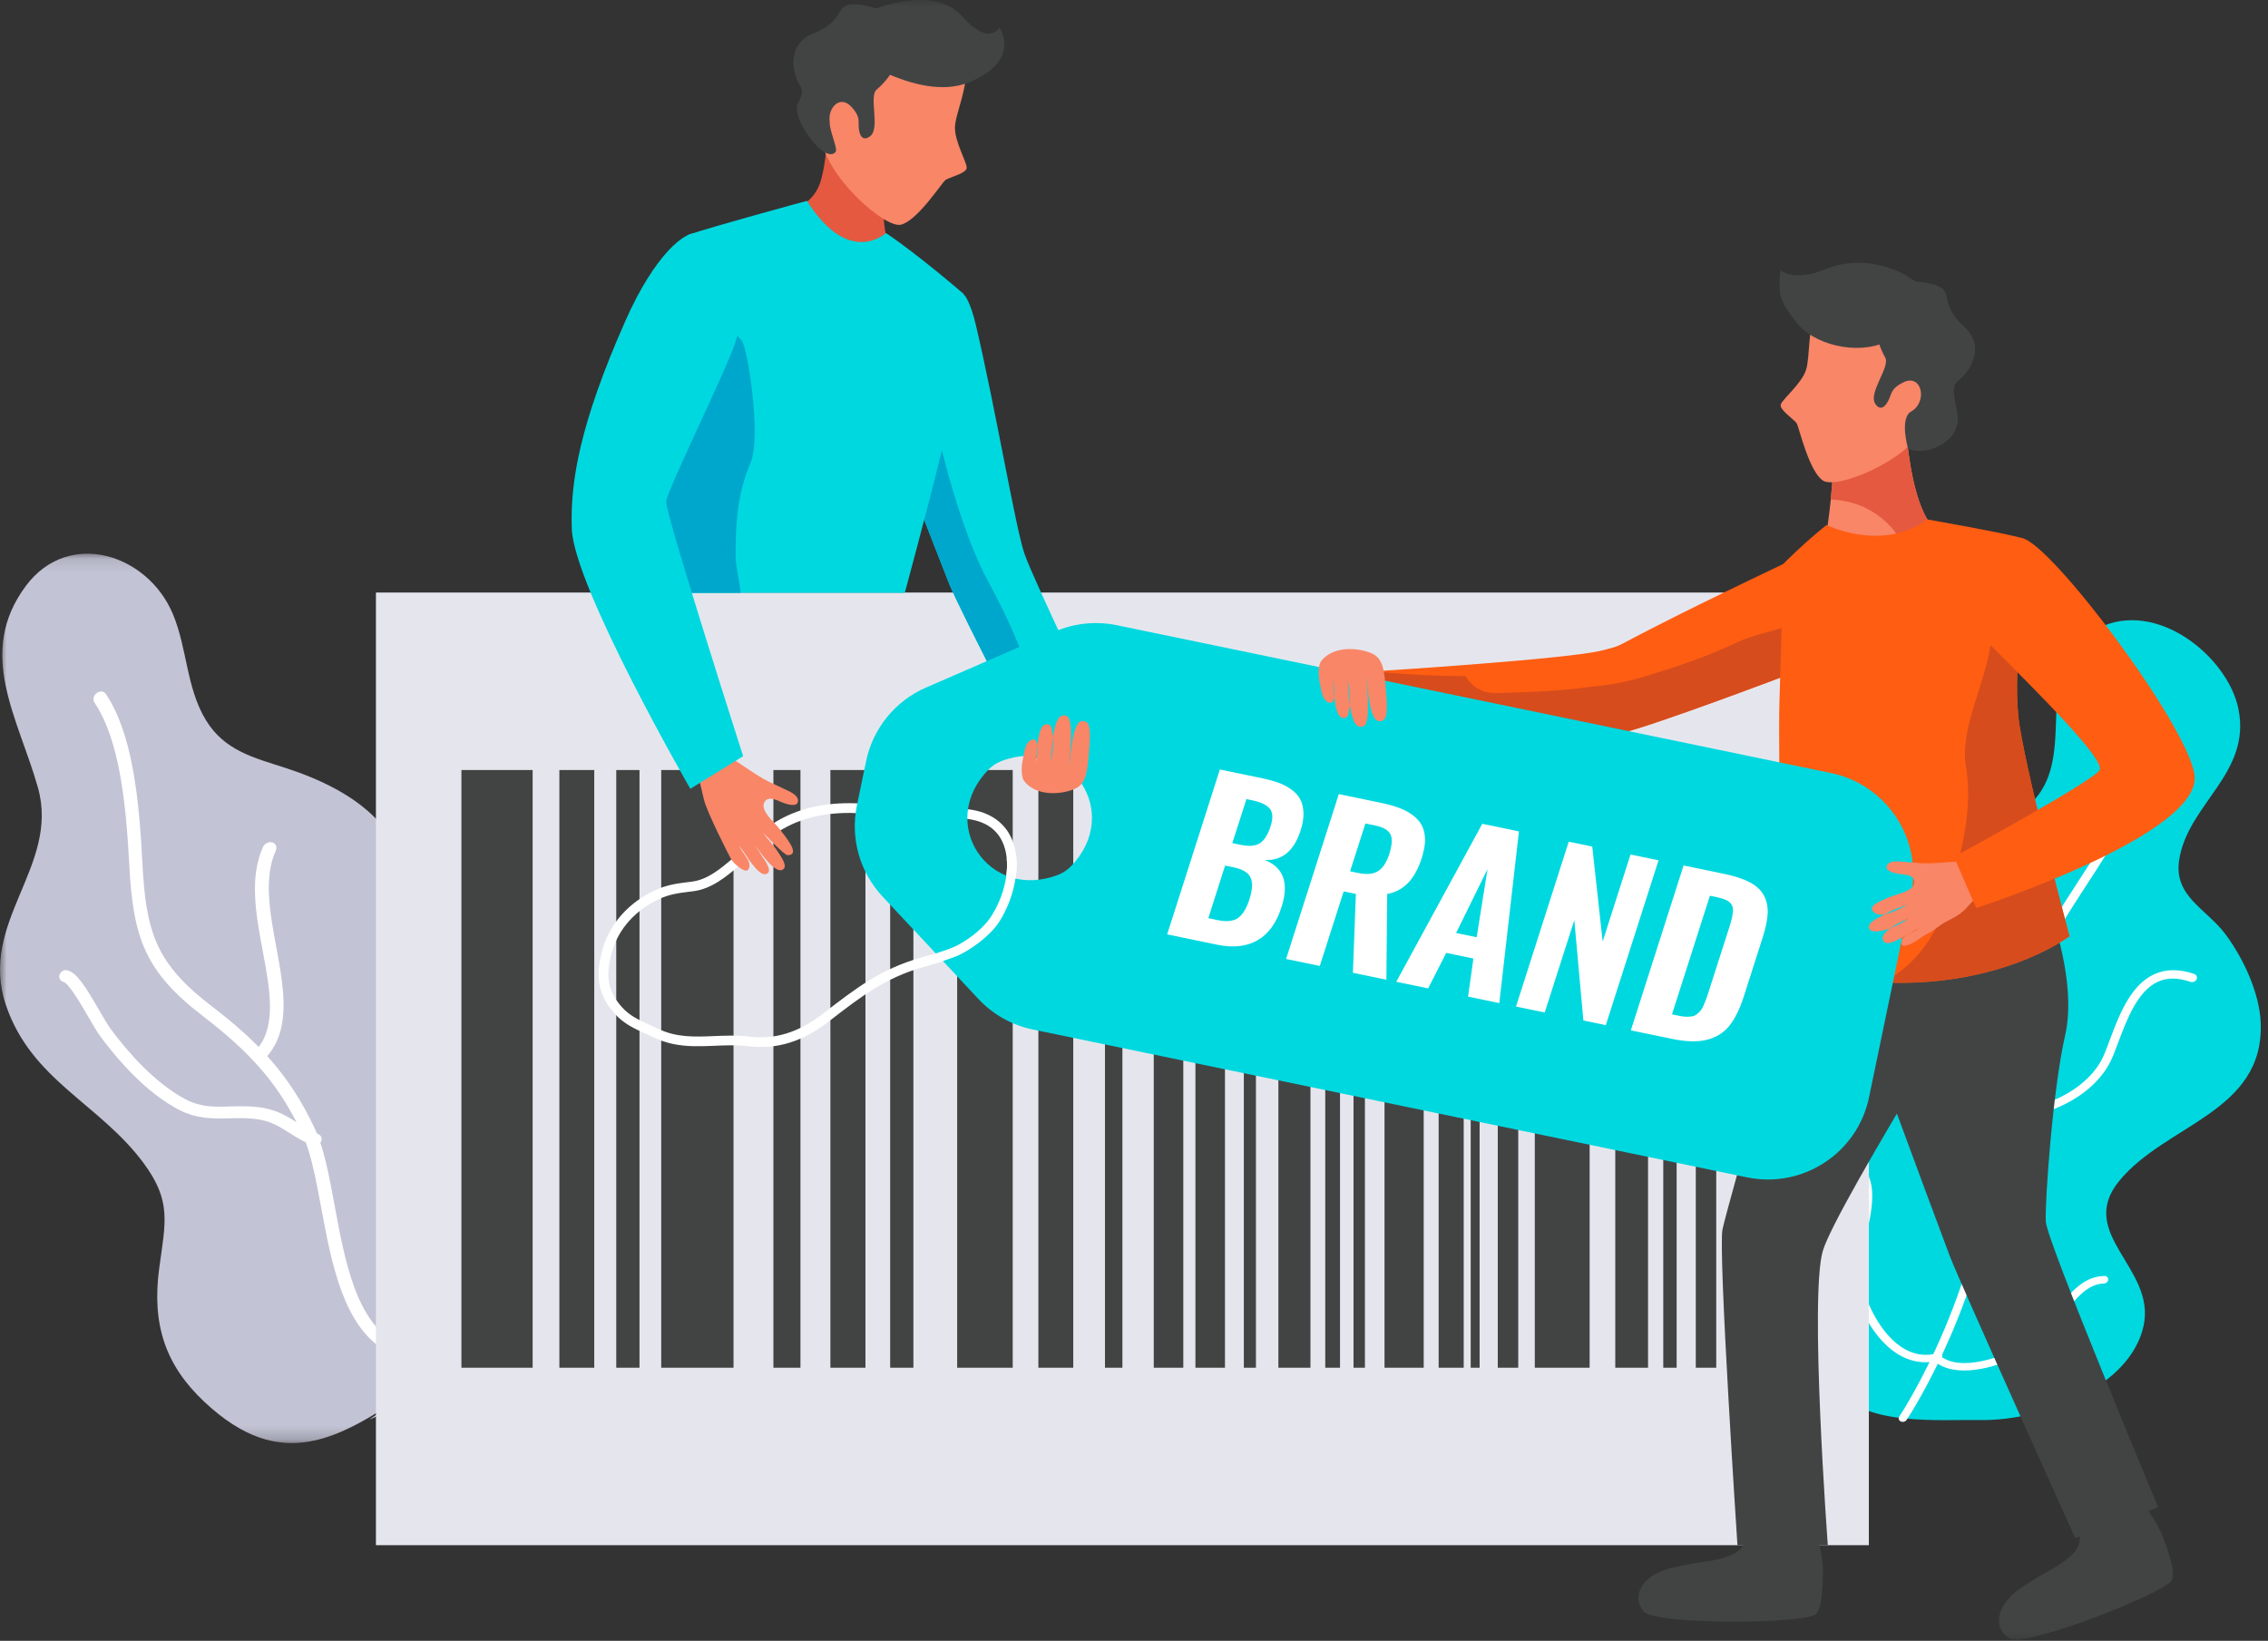 <?xml version="1.0" encoding="UTF-8"?>
<svg width="170px" height="123px" viewBox="0 0 170 123" version="1.1" xmlns="http://www.w3.org/2000/svg" xmlns:xlink="http://www.w3.org/1999/xlink">
    <rect x="0" y="0" width="170" height="123" fill="#333333" stroke="none"/>
    <title>3B1E441B-827B-4ED0-9BF8-79D285E4B19D</title>
    <defs>
        <polygon id="path-1" points="0 1.113 40.514 1.113 40.514 67.785 0 67.785"></polygon>
        <polygon id="path-3" points="0 122.911 169.46 122.911 169.46 -0.001 0 -0.001"></polygon>
    </defs>
    <g id="Page-1" stroke="none" stroke-width="1" fill="none" fill-rule="evenodd">
        <g id="HOME" transform="translate(-887, -1385)">
            <g id="Group-87" transform="translate(887, 1385)">
                <path d="M137.863,104.366 C134.266,100.315 123.643,94.806 126.435,88.488 C128.809,83.115 140.202,83.777 138.831,77.296 C138.02,73.465 136.967,70.195 139.446,65.837 C142.145,61.09 150.213,63.675 153.011,59.267 C155.413,55.482 152.289,49.631 157.254,47.102 C161.661,44.857 166.986,49.243 167.781,53.131 C168.775,57.992 163.952,60.276 163.335,64.506 C162.94,67.2 165.396,68.137 166.805,70.024 C168.152,71.83 169.364,74.427 169.453,76.663 C169.721,83.384 162.343,84.255 158.846,88.527 C155.605,92.485 161.58,95.035 160.685,99.338 C159.718,103.983 153.097,106.519 148.435,106.449 C145.202,106.402 140.091,106.876 137.863,104.366" id="Fill-1" fill="#00D8DF"></path>
                <path d="M142.561,106.581 C142.531,106.575 142.501,106.567 142.475,106.553 C142.324,106.483 142.274,106.318 142.363,106.187 C142.426,106.092 149.014,96.202 149.395,83.776 C149.648,75.49 153.096,70.189 155.925,65.84 C157.634,63.213 159.124,60.923 159.352,58.627 C159.372,58.44 159.543,58.293 159.738,58.301 C159.94,58.309 160.074,58.471 160.055,58.658 C159.807,61.116 158.272,63.469 156.513,66.165 C153.726,70.439 150.324,75.654 150.064,83.768 C149.658,96.347 142.975,106.348 142.91,106.444 C142.837,106.551 142.693,106.604 142.561,106.581" id="Fill-3" fill="#FFFFFF"></path>
                <path d="M149.958,83.807 C149.801,83.775 149.693,83.644 149.712,83.491 C149.73,83.325 149.896,83.197 150.08,83.21 C152.87,83.376 156.597,81.749 157.725,79.034 C157.861,78.708 157.996,78.346 158.138,77.966 C158.82,76.142 159.676,73.854 161.47,73.032 C162.346,72.628 163.362,72.628 164.474,73.01 C164.645,73.071 164.723,73.253 164.647,73.415 C164.57,73.58 164.382,73.654 164.199,73.605 C163.245,73.278 162.445,73.271 161.738,73.595 C160.219,74.294 159.416,76.434 158.775,78.137 C158.63,78.523 158.491,78.892 158.352,79.224 C157.07,82.302 153.032,83.994 150.008,83.814 C149.991,83.812 149.974,83.81 149.958,83.807" id="Fill-5" fill="#FFFFFF"></path>
                <path d="M147.979,83.494 C146.683,83.203 145.7,82.636 145.048,81.799 C144.013,80.471 143.849,78.467 144.591,75.994 C144.665,75.748 144.758,75.467 144.86,75.155 C145.441,73.388 146.33,70.688 145.455,69.19 C145.165,68.694 144.702,68.371 144.042,68.206 C143.857,68.158 143.749,67.979 143.804,67.806 C143.857,67.632 144.047,67.528 144.233,67.571 C144.233,67.571 144.236,67.573 144.236,67.573 C145.073,67.785 145.691,68.219 146.068,68.868 C147.077,70.604 146.134,73.457 145.515,75.323 C145.415,75.628 145.323,75.906 145.25,76.147 C144.562,78.433 144.688,80.257 145.604,81.438 C146.387,82.44 147.756,82.999 149.666,83.102 C149.858,83.111 149.985,83.256 149.967,83.421 C149.947,83.589 149.785,83.717 149.601,83.708 C149.015,83.676 148.473,83.605 147.979,83.494" id="Fill-7" fill="#FFFFFF"></path>
                <path d="M146.39,102.664 C146.003,102.594 145.64,102.468 145.317,102.274 C145.175,102.188 145.144,102.017 145.25,101.891 C145.355,101.764 145.551,101.727 145.699,101.816 C147.368,102.823 150.765,101.515 152.211,100.497 C152.813,100.074 153.354,99.336 153.928,98.552 C154.956,97.153 156.024,95.694 157.712,95.647 C157.897,95.633 158.031,95.764 158.024,95.921 C158.019,96.078 157.869,96.209 157.693,96.212 C156.363,96.251 155.394,97.57 154.463,98.834 C153.858,99.658 153.287,100.435 152.596,100.921 C151.3,101.833 148.469,103.043 146.39,102.664" id="Fill-9" fill="#FFFFFF"></path>
                <path d="M143.656,102.056 C143.262,101.983 142.877,101.848 142.501,101.648 C140.397,100.532 139.149,97.673 138.823,96.006 C138.65,95.112 138.918,93.929 139.204,92.672 C139.659,90.662 140.136,88.564 138.825,87.608 C138.684,87.505 138.666,87.316 138.784,87.187 C138.903,87.058 139.115,87.041 139.257,87.144 C140.868,88.322 140.325,90.698 139.851,92.774 C139.575,93.979 139.317,95.107 139.47,95.898 C139.762,97.407 140.938,100.154 142.852,101.173 C143.594,101.569 144.383,101.662 145.196,101.452 C145.366,101.41 145.54,101.491 145.587,101.637 C145.631,101.785 145.528,101.939 145.356,101.983 C144.775,102.131 144.205,102.154 143.656,102.056" id="Fill-11" fill="#FFFFFF"></path>
                <g id="Group-15" transform="translate(0, 40.392)">
                    <mask id="mask-2" fill="white">
                        <use xlink:href="#path-1"></use>
                    </mask>
                    <g id="Clip-14"></g>
                    <path d="M30.838,63.824 C25.464,67.451 21.123,70.131 15.331,64.705 C12.408,61.968 11.357,58.902 11.939,54.638 C12.408,51.198 12.865,49.637 10.764,46.797 C7.464,42.333 2.334,40.591 0.435,34.923 C-1.647,28.716 4.51,24.548 2.841,18.639 C1.366,13.423 -1.822,8.569 1.944,3.521 C5.148,-0.77 11.076,1.131 12.96,5.641 C14.035,8.21 13.964,11.152 15.415,13.56 C16.814,15.882 19.021,16.402 21.381,17.166 C26.693,18.891 31.329,21.999 30.723,28.719 C30.358,32.754 30.256,36.029 34.202,37.788 C38.435,39.675 40.79,40.893 40.488,46.823 C40.261,51.281 38.087,53.64 35.718,56.898 C33.511,59.937 31.306,64.643 27.688,66.019 L30.838,63.824 Z" id="Fill-13" fill="#C2C3D4" mask="url(#mask-2)"></path>
                </g>
                <path d="M31.515,102.064 C30.559,101.975 29.7,101.713 28.948,101.282 C25.738,99.439 24.863,94.751 24.077,90.541 C23.684,88.432 23.31,86.429 22.699,85.101 C21.047,81.513 19.015,79.088 15.236,76.189 C10.853,72.832 9.975,70.311 9.688,64.798 C9.443,60.185 8.952,55.445 7.08,52.668 C6.935,52.454 7.009,52.137 7.243,51.954 C7.475,51.774 7.784,51.8 7.929,52.014 C9.925,54.973 10.429,59.879 10.671,64.639 C10.937,69.976 11.728,72.259 15.906,75.457 C19.13,77.925 21.691,80.453 23.644,84.707 C24.299,86.127 24.678,88.185 25.079,90.346 C25.827,94.407 26.663,98.934 29.544,100.583 C30.667,101.226 32.038,101.405 33.741,101.123 C34.025,101.081 34.294,101.223 34.34,101.455 C34.383,101.687 34.19,101.911 33.905,101.958 C33.05,102.097 32.253,102.131 31.515,102.064" id="Fill-16" fill="#FFFFFF"></path>
                <path d="M19.374,79.587 C19.266,79.583 19.163,79.551 19.081,79.484 C18.884,79.322 18.881,79.034 19.076,78.839 C20.785,77.123 20.255,74.291 19.689,71.258 C19.19,68.591 18.669,65.804 19.717,63.486 C19.836,63.221 20.151,63.069 20.411,63.147 C20.675,63.223 20.793,63.499 20.673,63.762 C19.747,65.797 20.238,68.45 20.707,70.991 C21.288,74.131 21.883,77.338 19.793,79.422 C19.678,79.534 19.522,79.59 19.374,79.587" id="Fill-18" fill="#FFFFFF"></path>
                <path d="M23.536,85.871 C23.475,85.868 23.413,85.854 23.355,85.832 C22.683,85.55 22.174,85.229 21.683,84.918 C20.892,84.416 20.209,83.985 19.019,83.864 C18.392,83.8 17.79,83.817 17.21,83.831 C15.992,83.859 14.749,83.896 13.375,83.169 C11.427,82.136 9.465,80.3 7.532,77.703 C7.264,77.343 6.938,76.778 6.592,76.18 C6.093,75.321 5.165,73.717 4.77,73.613 C4.533,73.55 4.388,73.314 4.461,73.076 C4.532,72.84 4.77,72.679 5.007,72.727 C5.723,72.851 6.399,73.937 7.42,75.705 C7.755,76.284 8.074,76.831 8.312,77.155 C9.596,78.88 11.603,81.184 13.897,82.397 C15.053,83.009 16.065,82.979 17.252,82.942 C17.863,82.923 18.503,82.909 19.203,82.976 C20.64,83.116 21.488,83.654 22.31,84.174 C22.77,84.465 23.247,84.765 23.849,85.014 C24.094,85.116 24.185,85.383 24.047,85.609 C23.944,85.78 23.737,85.88 23.536,85.871" id="Fill-20" fill="#FFFFFF"></path>
                <path d="M60.371,15.227 C60.939,16.092 61.496,17.769 62.438,18.319 C63.639,19.022 65.493,18.966 66.81,18.931 C66.016,17.207 65.811,13.259 67.541,11.736 C66.402,11.042 66.351,13.293 65.495,12.365 C65.181,12.026 62.783,8.318 62.553,7.898 C61.89,8.684 62.16,11.384 61.516,13.573 C61.182,14.713 60.371,15.227 60.345,15.188 C60.354,15.2 60.364,15.214 60.371,15.227" id="Fill-22" fill="#E45940"></path>
                <path d="M65.972,2.4 C65.972,2.4 72.041,3.079 72.35,4.743 C72.659,6.409 71.614,8.452 71.581,9.531 C71.547,10.61 72.473,12.151 72.459,12.582 C72.447,13.014 71.107,13.286 70.84,13.517 C70.573,13.745 68.742,16.567 67.523,16.844 C66.302,17.124 61.81,13.157 61.563,10.266 C61.517,9.711 60.759,8.629 60.899,7.977 C61.487,5.224 64.536,2.54 65.972,2.4" id="Fill-24" fill="#F88667"></path>
                <path d="M64.737,0.399 C62.224,0.007 63.757,1.381 60.967,2.507 C58.943,3.325 59.365,5.47 59.98,6.435 C60.226,6.825 60.108,7.209 59.735,7.872 C59.523,9.253 61.9,12.319 62.639,11.383 C62.817,11.158 62.145,9.733 62.19,9.118 C62.04,8.111 62.935,7.086 63.799,7.988 C64.086,8.285 64.37,8.69 64.358,9.099 C64.323,10.29 64.704,10.605 65.222,10.211 C65.998,9.621 65.109,7.231 65.705,6.722 C67.053,5.568 67.447,4.178 67.447,4.178 C68.544,2.968 67.248,0.791 64.737,0.399" id="Fill-26" fill="#424444"></path>
                <mask id="mask-4" fill="white">
                    <use xlink:href="#path-3"></use>
                </mask>
                <g id="Clip-29"></g>
                <polygon id="Fill-28" fill="#E5E6ED" mask="url(#mask-4)" points="28.179 115.83 140.082 115.83 140.082 44.418 28.179 44.418"></polygon>
                <polygon id="Fill-30" fill="#424444" mask="url(#mask-4)" points="34.586 102.527 39.925 102.527 39.925 57.722 34.586 57.722"></polygon>
                <polygon id="Fill-31" fill="#424444" mask="url(#mask-4)" points="41.928 102.527 44.543 102.527 44.543 57.722 41.928 57.722"></polygon>
                <polygon id="Fill-32" fill="#424444" mask="url(#mask-4)" points="49.562 102.527 54.982 102.527 54.982 57.722 49.562 57.722"></polygon>
                <polygon id="Fill-33" fill="#424444" mask="url(#mask-4)" points="57.97 102.527 59.999 102.527 59.999 57.722 57.97 57.722"></polygon>
                <polygon id="Fill-34" fill="#424444" mask="url(#mask-4)" points="66.723 102.527 68.465 102.527 68.465 57.722 66.723 57.722"></polygon>
                <polygon id="Fill-35" fill="#424444" mask="url(#mask-4)" points="46.192 102.527 47.934 102.527 47.934 57.722 46.192 57.722"></polygon>
                <polygon id="Fill-36" fill="#424444" mask="url(#mask-4)" points="62.242 102.527 64.871 102.527 64.871 57.722 62.242 57.722"></polygon>
                <polygon id="Fill-37" fill="#424444" mask="url(#mask-4)" points="71.745 102.527 75.909 102.527 75.909 57.722 71.745 57.722"></polygon>
                <polygon id="Fill-38" fill="#424444" mask="url(#mask-4)" points="77.832 102.527 80.447 102.527 80.447 57.722 77.832 57.722"></polygon>
                <polygon id="Fill-39" fill="#424444" mask="url(#mask-4)" points="82.824 102.527 84.131 102.527 84.131 57.722 82.824 57.722"></polygon>
                <polygon id="Fill-40" fill="#424444" mask="url(#mask-4)" points="93.233 102.527 94.141 102.527 94.141 57.722 93.233 57.722"></polygon>
                <polygon id="Fill-41" fill="#424444" mask="url(#mask-4)" points="86.48 102.527 88.695 102.527 88.695 57.722 86.48 57.722"></polygon>
                <polygon id="Fill-42" fill="#424444" mask="url(#mask-4)" points="99.335 102.527 100.442 102.527 100.442 57.722 99.335 57.722"></polygon>
                <polygon id="Fill-43" fill="#424444" mask="url(#mask-4)" points="112.267 102.527 113.802 102.527 113.802 57.722 112.267 57.722"></polygon>
                <polygon id="Fill-44" fill="#424444" mask="url(#mask-4)" points="127.109 102.527 128.643 102.527 128.643 57.722 127.109 57.722"></polygon>
                <polygon id="Fill-45" fill="#424444" mask="url(#mask-4)" points="101.454 102.527 102.309 102.527 102.309 57.722 101.454 57.722"></polygon>
                <polygon id="Fill-46" fill="#424444" mask="url(#mask-4)" points="110.238 102.527 110.906 102.527 110.906 57.722 110.238 57.722"></polygon>
                <polygon id="Fill-47" fill="#424444" mask="url(#mask-4)" points="124.671 102.527 125.674 102.527 125.674 57.722 124.671 57.722"></polygon>
                <polygon id="Fill-48" fill="#424444" mask="url(#mask-4)" points="89.604 102.527 91.819 102.527 91.819 57.722 89.604 57.722"></polygon>
                <polygon id="Fill-49" fill="#424444" mask="url(#mask-4)" points="95.822 102.527 98.226 102.527 98.226 57.722 95.822 57.722"></polygon>
                <polygon id="Fill-50" fill="#424444" mask="url(#mask-4)" points="107.835 102.527 109.714 102.527 109.714 57.722 107.835 57.722"></polygon>
                <polygon id="Fill-51" fill="#424444" mask="url(#mask-4)" points="103.778 102.527 106.715 102.527 106.715 57.722 103.778 57.722"></polygon>
                <polygon id="Fill-52" fill="#424444" mask="url(#mask-4)" points="115.042 102.527 119.153 102.527 119.153 57.722 115.042 57.722"></polygon>
                <polygon id="Fill-53" fill="#424444" mask="url(#mask-4)" points="121.074 102.527 123.531 102.527 123.531 57.722 121.074 57.722"></polygon>
                <polygon id="Fill-54" fill="#424444" mask="url(#mask-4)" points="130.686 102.527 133.943 102.527 133.943 57.722 130.686 57.722"></polygon>
                <path d="M72.262,22.092 C72.262,22.092 72.708,22.487 73.154,24.39 C74.664,30.821 76.138,39.657 76.796,41.524 C77.591,43.783 83.211,55.411 83.211,55.411 L78.632,58.619 C78.632,58.619 71.966,45.849 71.114,43.684 C70.263,41.521 66.016,30.603 66.016,30.603 L72.262,22.092 Z" id="Fill-55" fill="#00D8DF" mask="url(#mask-4)"></path>
                <path d="M74.171,43.781 C71.954,39.753 70.204,32.801 69.418,28.134 L66.015,30.603 C66.015,30.603 70.262,41.52 71.114,43.684 C71.965,45.849 78.633,58.619 78.633,58.619 L79.781,57.82 C77.884,52.724 76.794,48.55 74.171,43.781" id="Fill-56" fill="#00A7CC" mask="url(#mask-4)"></path>
                <path d="M50.798,29.037 C49.242,32.719 46.67,42.805 45.779,44.442 L67.82,44.442 C69.055,39.853 70.535,34.245 71.075,31.659 C72.316,25.711 72.241,22.042 72.241,22.042 C72.241,22.042 68.954,19.189 66.412,17.469 C66.412,17.469 63.656,20.069 60.482,15.057 C60.482,15.057 53.206,17.03 51.626,17.595 C50.99,17.824 52.532,24.936 50.798,29.037" id="Fill-57" fill="#00D8DF" mask="url(#mask-4)"></path>
                <path d="M53.8,23.296 C52.691,25.272 51.331,27.445 50.398,29.232 C48.895,33.03 46.875,42.839 46.002,44.441 L55.512,44.441 C55.461,43.689 55.135,42.453 55.135,41.613 C55.135,39.237 55.285,36.953 56.244,34.732 C57.111,32.723 56.008,26.03 55.619,25.57 C54.979,24.817 54.38,24.06 53.8,23.296" id="Fill-58" fill="#00A7CC" mask="url(#mask-4)"></path>
                <path d="M133.941,42.146 C118.98,49.276 122.526,48.108 120.098,48.754 C117.67,49.399 103.351,50.3 103.351,50.3 L101.769,56.435 C101.769,56.435 119.211,55.482 121.589,54.935 C123.966,54.389 133.973,50.599 133.973,50.599 L133.941,42.146 Z" id="Fill-59" fill="#FF5D12" mask="url(#mask-4)"></path>
                <path d="M109.85,50.685 C110.288,51.438 111.074,51.987 112.196,51.953 C114.605,51.88 116.967,51.817 119.267,51.475 C120.602,51.366 121.947,51.115 123.28,50.714 C125.61,50.005 127.962,49.216 130.163,48.171 C131.336,47.614 132.705,47.372 133.959,46.947 L133.973,50.598 C133.973,50.598 123.966,54.39 121.588,54.934 C119.209,55.482 101.77,56.434 101.77,56.434 L103.334,50.363 C105.461,50.567 107.654,50.675 109.85,50.685" id="Fill-60" fill="#D64C1D" mask="url(#mask-4)"></path>
                <path d="M135.991,114.428 C135.991,114.428 136.626,116.276 136.632,117.704 C136.638,119.132 136.535,120.651 136.095,121.011 C135.217,121.727 124.117,121.821 123.214,120.798 C122.311,119.775 122.913,118.117 125.264,117.544 C127.784,116.93 128.136,117.192 129.723,116.591 C131.31,115.99 130.925,114.209 130.925,114.209 L135.991,114.428 Z" id="Fill-61" fill="#424444" mask="url(#mask-4)"></path>
                <path d="M160.341,112.347 C160.341,112.347 161.593,113.848 162.11,115.179 C162.624,116.513 163.07,117.967 162.788,118.459 C162.225,119.443 151.886,123.477 150.676,122.842 C149.467,122.208 149.438,120.446 151.431,119.074 C153.568,117.605 153.989,117.724 155.257,116.597 C156.525,115.471 155.531,113.944 155.531,113.944 L160.341,112.347 Z" id="Fill-62" fill="#424444" mask="url(#mask-4)"></path>
                <path d="M136.063,67.33 L151.02,68.988 C151.02,68.988 137.645,90.336 136.632,93.766 C135.62,97.194 137.005,115.829 137.005,115.829 L130.232,115.829 C130.232,115.829 128.778,93.82 129.11,92.16 C129.443,90.502 136.063,67.33 136.063,67.33" id="Fill-63" fill="#424444" mask="url(#mask-4)"></path>
                <path d="M136.632,68.435 L153.707,68.435 C153.707,68.435 155.702,73.661 154.788,77.643 C153.874,81.626 153.264,90.087 153.347,91.58 C153.431,93.073 161.769,112.982 161.769,112.982 L155.55,115.291 C155.55,115.291 146.977,96.308 146.146,94.152 C145.314,91.995 136.632,68.435 136.632,68.435" id="Fill-64" fill="#424444" mask="url(#mask-4)"></path>
                <path d="M137.355,33.17 C138.749,33.265 140.184,33.121 141.478,32.844 C141.951,32.743 142.428,32.573 142.879,32.354 C143.024,34.066 143.506,38.063 144.927,39.566 C144.927,39.566 144.732,41.585 141.188,42.083 C137.642,42.582 136.909,39.953 136.909,39.953 C136.909,39.953 137.593,35.694 137.355,33.17" id="Fill-65" fill="#F88667" mask="url(#mask-4)"></path>
                <path d="M144.916,39.632 C144.91,39.666 144.897,39.717 144.879,39.778 L144.872,39.795 C144.852,39.859 144.824,39.934 144.787,40.016 C144.787,40.021 144.785,40.024 144.783,40.027 C144.744,40.111 144.694,40.205 144.634,40.303 C144.626,40.314 144.617,40.328 144.607,40.342 C144.478,40.541 144.292,40.762 144.033,40.978 C144.018,40.991 144.005,41.003 143.99,41.016 C143.86,41.122 143.71,41.226 143.54,41.327 C143.519,41.34 143.495,41.352 143.472,41.365 C143.294,41.467 143.099,41.564 142.874,41.654 C142.653,40.768 142.201,39.932 141.516,39.266 C140.304,38.086 138.822,37.499 137.229,37.443 C137.366,36.074 137.473,34.411 137.355,33.17 C138.749,33.264 140.184,33.12 141.477,32.845 C141.951,32.742 142.428,32.574 142.879,32.353 C143.024,34.067 143.506,38.062 144.927,39.566 C144.927,39.566 144.924,39.59 144.919,39.61 C144.918,39.616 144.918,39.624 144.916,39.632" id="Fill-66" fill="#E45940" mask="url(#mask-4)"></path>
                <path d="M143.111,22.981 C143.111,22.981 137.171,21.522 136.303,22.981 C135.435,24.44 135.709,26.721 135.366,27.748 C135.023,28.775 133.619,29.903 133.482,30.314 C133.345,30.725 134.51,31.443 134.681,31.751 C134.853,32.058 135.595,35.342 136.645,36.027 C137.696,36.71 143.064,34.521 144.298,31.888 C145.532,29.253 144.722,23.756 143.111,22.981" id="Fill-67" fill="#F88667" mask="url(#mask-4)"></path>
                <path d="M136.909,39.358 C136.909,39.358 141.08,41.424 144.464,38.939 C144.464,38.939 150.91,40.065 151.699,40.386 C152.356,40.652 150.632,49.813 151.381,54.415 C152.128,59.021 155.119,70.178 155.119,70.178 C155.119,70.178 147.226,76.233 133.681,72.417 C133.681,72.417 133.239,56.773 133.384,52.426 C133.595,46.065 133.639,42.305 133.639,42.305 C133.639,42.305 135.187,40.717 136.909,39.358" id="Fill-68" fill="#FF5D12" mask="url(#mask-4)"></path>
                <path d="M146.772,64.675 C147.361,62.256 147.776,59.897 147.351,57.395 C146.89,54.686 148.835,51.116 149.2,48.36 C149.59,45.413 149.893,43.41 151.833,41.779 C151.702,44.559 150.8,50.848 151.381,54.415 C152.129,59.021 155.121,70.178 155.121,70.178 C155.121,70.178 150.106,73.997 141.238,73.642 C144.733,71.531 145.794,68.686 146.772,64.675" id="Fill-69" fill="#D64C1D" mask="url(#mask-4)"></path>
                <path d="M140.557,23.819 C140.557,23.819 140.445,25.262 141.312,26.813 C141.695,27.496 140.031,29.436 140.557,30.262 C140.908,30.808 141.374,30.645 141.755,29.513 C141.884,29.125 142.291,28.843 142.664,28.661 C144.071,27.976 144.504,30.143 143.249,30.85 C142.369,31.345 143.009,33.595 143.009,33.595 C144.008,34.296 147.164,33.254 146.707,30.939 C146.415,29.468 146.29,28.909 146.795,28.522 C147.706,27.825 148.848,25.955 147.229,24.487 C144.996,22.464 146.912,21.703 144.415,21.203 C141.917,20.703 139.944,22.302 140.557,23.819" id="Fill-70" fill="#424444" mask="url(#mask-4)"></path>
                <path d="M144.871,22.373 C144.709,21.84 143.701,21.191 143.204,20.855 C142.435,20.335 141.557,20.025 140.623,19.832 C139.699,19.64 138.718,19.647 137.801,19.866 C137.007,20.056 136.352,20.442 135.537,20.573 C134.783,20.693 134.027,20.693 133.475,20.269 C133.331,20.78 133.381,21.783 133.461,22.125 C133.626,22.849 134.139,23.48 134.606,24.112 C135.877,25.829 139.155,26.661 141.393,25.621 C142.474,25.119 143.444,24.682 143.941,23.702 C144.227,23.136 144.451,22.859 144.871,22.373" id="Fill-71" fill="#424444" mask="url(#mask-4)"></path>
                <path d="M50.467,78.262 C49.98,78.161 49.49,78.004 48.996,77.766 C48.793,77.667 48.594,77.577 48.396,77.488 C47.556,77.109 46.764,76.749 46.09,76 C44.829,74.597 44.573,73.165 45.203,71.052 C45.76,69.187 47.139,67.656 49.082,66.744 C49.969,66.327 50.729,66.23 51.607,66.12 L51.877,66.087 C53.035,65.936 53.976,65.145 54.885,64.382 L55.036,64.254 C55.415,63.937 55.754,63.613 56.114,63.269 C56.359,63.032 56.609,62.794 56.869,62.56 C60.364,59.417 65.366,59.996 68.947,61.036 L68.744,61.734 C65.343,60.75 60.604,60.183 57.356,63.101 C57.1,63.329 56.858,63.561 56.616,63.793 C56.265,64.13 55.902,64.477 55.503,64.812 L55.353,64.938 C54.41,65.73 53.343,66.629 51.97,66.808 L51.699,66.84 C50.847,66.948 50.175,67.032 49.394,67.399 C47.639,68.225 46.399,69.596 45.9,71.261 C45.339,73.143 45.537,74.295 46.633,75.514 C47.204,76.151 47.896,76.464 48.697,76.827 C48.899,76.919 49.105,77.01 49.314,77.112 C50.709,77.786 52.078,77.728 53.528,77.666 C54.374,77.632 55.247,77.593 56.152,77.705 C58.098,77.943 59.854,77.4 61.676,75.994 L61.807,75.894 C64.16,74.077 66.019,72.646 68.976,71.802 L69.409,71.678 C71.583,71.064 73.019,70.658 74.268,68.734 C75.477,66.872 75.83,64.544 75.125,63.076 C74.649,62.085 73.733,61.516 72.417,61.379 L72.492,60.656 C74.471,60.862 75.374,61.913 75.78,62.761 C76.723,64.729 75.975,67.441 74.88,69.129 C73.482,71.282 71.771,71.765 69.605,72.378 L69.178,72.5 C66.353,73.305 64.544,74.701 62.253,76.469 L62.122,76.57 C60.138,78.1 58.212,78.689 56.061,78.424 C55.219,78.321 54.375,78.359 53.56,78.393 C52.55,78.435 51.518,78.48 50.467,78.262" id="Fill-72" fill="#FFFFFF" mask="url(#mask-4)"></path>
                <path d="M79.29,65.588 C74.073,67.568 70.2,61.678 74.093,57.688 C74.366,57.409 74.703,57.188 75.066,57.051 C80.283,55.07 84.157,60.959 80.263,64.951 C79.99,65.23 79.653,65.449 79.29,65.588 M137.238,57.946 L83.72,46.868 C82.155,46.543 80.526,46.711 79.06,47.348 L69.412,51.539 C67.106,52.54 65.429,54.597 64.919,57.057 L64.233,60.364 C63.721,62.822 64.439,65.376 66.156,67.21 L73.34,74.886 C74.431,76.054 75.858,76.852 77.426,77.176 L130.943,88.255 C135.129,89.121 139.228,86.437 140.095,82.256 L143.247,67.082 C144.116,62.902 141.425,58.812 137.238,57.946" id="Fill-73" fill="#00D8DF" mask="url(#mask-4)"></path>
                <path d="M92.369,63.201 L93.002,63.331 C93.649,63.465 94.134,63.418 94.46,63.191 C94.786,62.967 95.048,62.539 95.248,61.913 C95.281,61.807 95.306,61.707 95.326,61.611 C95.416,61.173 95.363,60.839 95.168,60.61 C94.93,60.325 94.474,60.116 93.802,59.978 L93.428,59.9 L92.369,63.201 Z M90.571,68.827 L91.297,68.978 C91.953,69.114 92.455,69.058 92.804,68.81 C93.152,68.561 93.434,68.099 93.649,67.423 C93.706,67.25 93.751,67.084 93.784,66.926 C93.883,66.444 93.868,66.062 93.735,65.78 C93.564,65.411 93.143,65.158 92.477,65.019 L91.828,64.885 L90.571,68.827 Z M87.486,70.042 L91.436,57.683 L94.627,58.343 C95.097,58.439 95.505,58.556 95.858,58.685 C96.21,58.818 96.53,58.989 96.822,59.204 C97.112,59.416 97.33,59.665 97.475,59.946 C97.62,60.228 97.697,60.571 97.703,60.974 C97.706,61.214 97.68,61.469 97.623,61.737 C97.583,61.932 97.53,62.128 97.461,62.33 C96.965,63.817 96.078,64.53 94.797,64.465 C96.048,64.952 96.522,65.933 96.217,67.406 C96.179,67.583 96.129,67.767 96.07,67.957 C95.691,69.165 95.091,70.006 94.267,70.479 C93.445,70.953 92.436,71.066 91.24,70.819 L87.486,70.042 Z" id="Fill-74" fill="#FFFFFF" mask="url(#mask-4)"></path>
                <path d="M101.196,65.314 L101.821,65.443 C102.453,65.574 102.946,65.526 103.302,65.295 C103.657,65.068 103.938,64.634 104.145,63.994 C104.194,63.839 104.231,63.693 104.259,63.556 C104.35,63.145 104.342,62.817 104.233,62.572 C104.089,62.247 103.716,62.019 103.117,61.89 L102.345,61.73 L101.196,65.314 Z M96.4,71.886 L100.352,59.528 L103.504,60.181 C104.039,60.291 104.501,60.419 104.889,60.567 C105.278,60.713 105.621,60.9 105.919,61.127 C106.216,61.351 106.439,61.61 106.586,61.9 C106.737,62.197 106.812,62.546 106.815,62.947 C106.817,63.193 106.786,63.455 106.722,63.732 C106.684,63.919 106.633,64.114 106.571,64.313 C106.326,65.087 105.993,65.7 105.577,66.148 C105.159,66.597 104.627,66.888 103.978,67.019 L103.918,73.443 L101.408,72.923 L101.631,67.009 L100.716,66.82 L98.927,72.409 L96.4,71.886 Z" id="Fill-75" fill="#FFFFFF" mask="url(#mask-4)"></path>
                <path d="M109.143,69.939 L110.686,70.258 L111.498,65.15 L109.143,69.939 Z M104.658,73.597 L111.105,61.754 L113.854,62.323 L112.381,75.194 L110.039,74.708 L110.441,71.853 L108.403,71.431 L107.047,74.09 L104.658,73.597 Z" id="Fill-76" fill="#FFFFFF" mask="url(#mask-4)"></path>
                <polygon id="Fill-77" fill="#FFFFFF" mask="url(#mask-4)" points="113.633 75.454 117.585 63.096 119.349 63.461 120.13 70.576 122.217 64.055 124.318 64.49 120.364 76.847 118.684 76.499 118.004 68.977 115.785 75.899"></polygon>
                <path d="M125.325,76.038 L125.876,76.151 C126.083,76.197 126.272,76.217 126.439,76.217 C126.606,76.217 126.751,76.204 126.873,76.18 C126.994,76.155 127.108,76.097 127.214,76.007 C127.32,75.918 127.409,75.832 127.479,75.748 C127.549,75.666 127.623,75.538 127.698,75.365 C127.774,75.192 127.836,75.04 127.885,74.907 C127.933,74.774 127.997,74.582 128.075,74.335 L129.638,69.46 C129.725,69.189 129.792,68.944 129.836,68.733 C129.861,68.588 129.88,68.459 129.894,68.346 C129.922,68.055 129.845,67.825 129.666,67.655 C129.487,67.485 129.164,67.353 128.702,67.257 L128.167,67.146 L125.325,76.038 Z M122.242,77.237 L126.194,64.878 L129.248,65.51 C130.042,65.675 130.68,65.885 131.162,66.142 C131.645,66.397 131.993,66.721 132.207,67.112 C132.419,67.504 132.518,67.946 132.5,68.44 C132.489,68.697 132.451,68.982 132.386,69.292 C132.327,69.581 132.242,69.897 132.135,70.24 L130.708,74.697 C130.402,75.65 130.037,76.388 129.61,76.91 C129.184,77.431 128.626,77.775 127.935,77.945 C127.242,78.115 126.388,78.093 125.363,77.883 L122.242,77.237 Z" id="Fill-78" fill="#FFFFFF" mask="url(#mask-4)"></path>
                <path d="M76.144,64.053 C75.928,64.181 75.701,64.285 75.461,64.359 C75.588,65.713 75.166,67.351 74.269,68.734 C73.776,69.492 72.811,70.295 71.85,70.815 C71.214,71.158 70.566,71.31 70.114,71.486 C70.264,71.683 70.41,71.886 70.56,72.086 C70.97,71.916 71.554,71.782 72.138,71.465 C73.194,70.893 74.317,69.993 74.879,69.129 C75.751,67.785 76.387,65.8 76.144,64.053" id="Fill-79" fill="#FFFFFF" mask="url(#mask-4)"></path>
                <path d="M99.025,49.56 C99.883,48.447 101.69,48.5 102.805,48.97 C103.705,49.35 103.758,50.328 103.886,51.757 C103.972,52.723 104.014,53.633 103.758,53.929 C102.606,54.773 102.573,51.546 102.381,50.73 C102.381,50.73 102.826,54.138 102.224,54.431 C101.098,54.946 101.14,51.796 101.012,51.01 C101.221,51.756 101.244,53.138 101.093,53.344 C101.085,53.953 100.62,53.833 100.508,53.766 C99.933,53.419 99.934,50.84 99.934,50.84 C99.934,51.296 100.29,52.981 99.549,52.64 C99.067,52.416 99.039,51.684 98.945,51.295 C98.764,50.544 98.831,49.811 99.025,49.56" id="Fill-80" fill="#F88667" mask="url(#mask-4)"></path>
                <path d="M148.179,64.542 C147.006,64.493 145.581,64.716 144.372,64.716 C143.822,64.716 143.251,64.636 142.705,64.604 C142.36,64.584 141.657,64.467 141.454,64.851 C141.233,65.275 141.927,65.424 142.2,65.483 C142.594,65.571 143.411,65.516 143.486,66.044 C143.594,66.81 142.157,67.016 141.598,67.26 C141.077,67.487 139.699,67.972 140.604,68.479 C141.211,68.822 142.493,68.042 143.009,67.831 C142.329,68.02 141.736,68.267 141.127,68.616 C140.772,68.819 140.08,69.097 140.08,69.494 C140.08,70.075 141.365,69.726 141.683,69.588 C142.44,69.259 142.591,69.175 143.115,68.797 C142.575,69.083 140.592,69.922 141.24,70.607 C141.638,71.028 143.187,69.849 143.804,69.599 C143.464,69.911 142.448,70.077 142.53,70.737 C142.572,71.068 143.148,70.804 143.424,70.654 C143.812,70.442 144.16,70.136 144.551,69.95 C144.857,69.804 145.061,69.625 145.392,69.388 C146.094,68.892 146.729,68.773 147.337,68.124 C147.905,67.517 148.435,66.903 149.023,66.402 C147.895,65.986 149.045,65.147 148.179,64.542" id="Fill-81" fill="#F88667" mask="url(#mask-4)"></path>
                <path d="M146.463,64.233 L148.126,68.068 C148.126,68.068 165.287,62.509 164.482,58.011 C163.777,54.063 153.791,40.832 151.615,40.357 C148.692,39.72 147.521,46.675 149.199,48.361 C152.741,51.916 157.793,56.917 157.378,57.722 C156.961,58.527 146.463,64.233 146.463,64.233" id="Fill-82" fill="#FF5D12" mask="url(#mask-4)"></path>
                <path d="M55.413,63.406 C55.558,63.867 56.491,64.647 56.07,65.202 C55.861,65.483 55.022,64.754 54.848,64.475 C54.605,64.081 52.98,60.848 52.766,59.943 C52.601,59.235 52.447,58.546 52.245,57.891 C52.999,57.547 53.707,57.075 54.363,56.541 C55.312,57.105 56.302,57.855 57.236,58.389 C57.737,58.676 58.297,58.898 58.81,59.154 C59.134,59.314 59.833,59.574 59.816,60.029 C59.797,60.527 59.087,60.304 58.81,60.217 C58.406,60.089 57.692,59.615 57.348,60.057 C56.851,60.697 58.049,61.628 58.431,62.141 C58.783,62.618 60.107,64.111 59.022,64.103 C58.794,64.102 57.412,62.632 57.193,62.433 C57.233,62.501 58.11,63.549 58.152,63.619 C58.367,63.986 59.022,64.773 58.766,65.098 C58.219,65.796 56.821,63.65 56.605,63.362 C56.603,63.359 57.135,64.208 57.132,64.204 C57.59,64.851 57.863,65.385 57.405,65.522 C56.826,65.698 55.843,63.955 55.413,63.406" id="Fill-83" fill="#F88667" mask="url(#mask-4)"></path>
                <path d="M55.705,56.684 L51.744,59.13 C51.744,59.13 43.013,43.999 42.859,39.64 C42.734,36.127 43.459,31.768 46.883,24.037 C49.066,19.108 51.438,17.126 52.424,17.517 C53.123,17.794 57.093,19.563 55.138,25.616 C54.456,27.727 50.002,36.736 49.932,37.599 C49.86,38.461 55.705,56.684 55.705,56.684" id="Fill-84" fill="#00D8DF" mask="url(#mask-4)"></path>
                <path d="M76.767,58.549 C77.623,59.663 79.43,59.611 80.546,59.141 C81.447,58.761 81.5,57.785 81.629,56.356 C81.715,55.389 81.757,54.48 81.502,54.184 C80.351,53.338 80.315,56.566 80.124,57.382 C80.124,57.382 80.569,53.975 79.968,53.681 C78.842,53.165 78.883,56.315 78.755,57.101 C78.964,56.356 78.987,54.972 78.836,54.766 C78.83,54.159 78.364,54.277 78.251,54.346 C77.676,54.691 77.677,57.271 77.677,57.271 C77.677,56.813 78.033,55.129 77.292,55.471 C76.81,55.694 76.782,56.426 76.689,56.815 C76.508,57.565 76.573,58.299 76.767,58.549" id="Fill-85" fill="#F88667" mask="url(#mask-4)"></path>
                <path d="M74.914,2.074 C74.914,2.074 76.618,4.524 72.655,6.162 C68.691,7.801 62.987,3.485 62.987,3.485 C62.987,3.485 63.134,1.336 66.297,0.418 C68.66,-0.27 70.874,-0.172 72.08,1.193 C74.131,3.516 74.914,2.074 74.914,2.074" id="Fill-86" fill="#424444" mask="url(#mask-4)"></path>
            </g>
        </g>
    </g>
</svg>